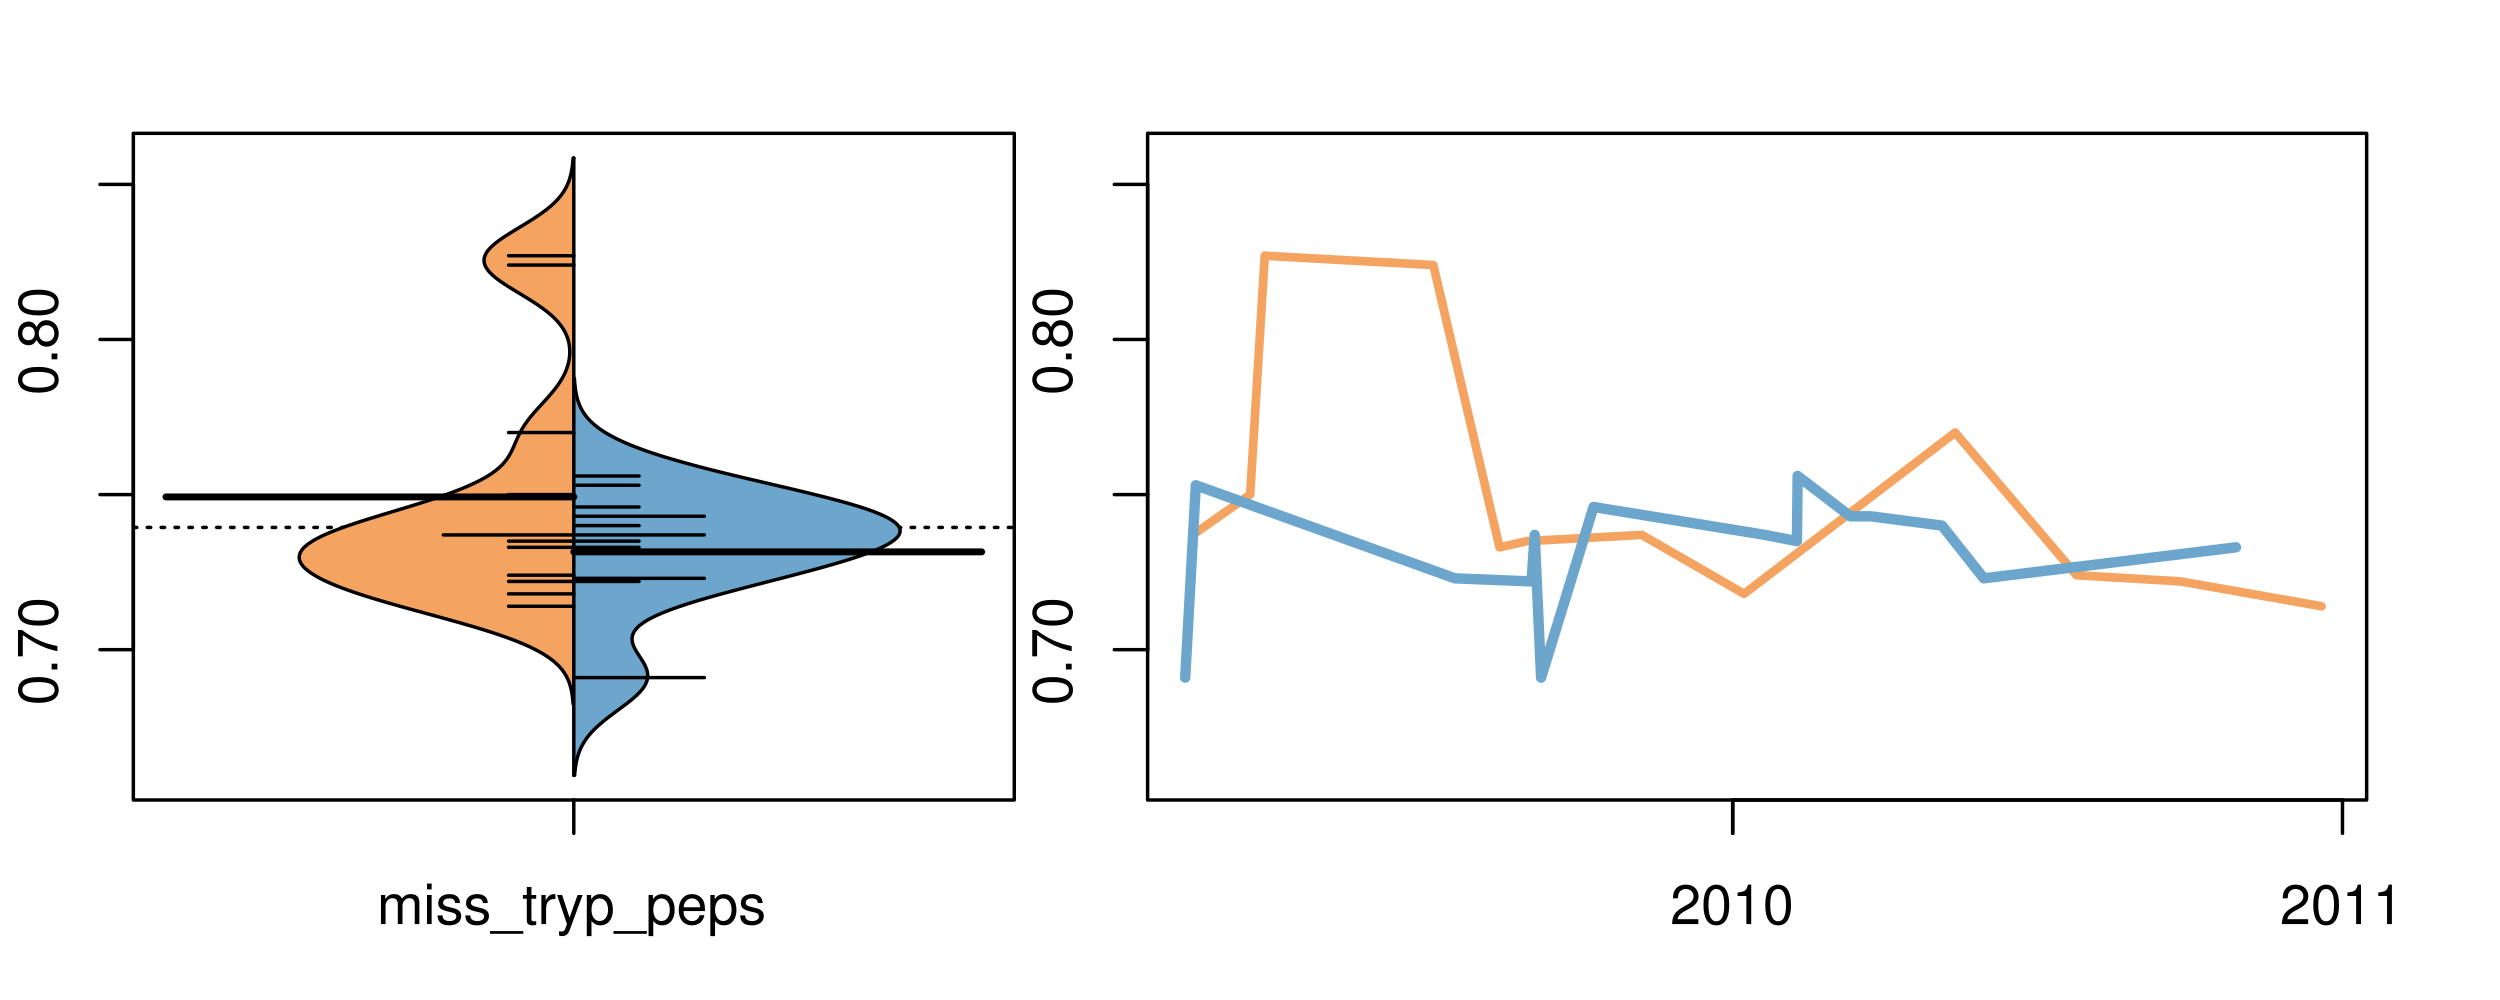 <?xml version="1.0" encoding="UTF-8"?>
<svg xmlns="http://www.w3.org/2000/svg" xmlns:xlink="http://www.w3.org/1999/xlink" width="540pt" height="216pt" viewBox="0 0 540 216" version="1.1">
<defs>
<g>
<symbol overflow="visible" id="glyph0-0">
<path style="stroke:none;" d="M -8.516 -3.297 C -8.516 -2.516 -8.156 -1.781 -7.578 -1.344 C -6.828 -0.797 -5.688 -0.516 -4.109 -0.516 C -1.25 -0.516 0.281 -1.469 0.281 -3.297 C 0.281 -5.094 -1.25 -6.078 -4.047 -6.078 C -5.703 -6.078 -6.797 -5.812 -7.578 -5.25 C -8.172 -4.812 -8.516 -4.109 -8.516 -3.297 Z M -7.578 -3.297 C -7.578 -4.438 -6.422 -5 -4.141 -5 C -1.734 -5 -0.594 -4.453 -0.594 -3.281 C -0.594 -2.156 -1.781 -1.594 -4.109 -1.594 C -6.438 -1.594 -7.578 -2.156 -7.578 -3.297 Z M -7.578 -3.297 "/>
</symbol>
<symbol overflow="visible" id="glyph0-1">
<path style="stroke:none;" d="M -1.25 -2.297 L -1.25 -1.047 L 0 -1.047 L 0 -2.297 Z M -1.25 -2.297 "/>
</symbol>
<symbol overflow="visible" id="glyph0-2">
<path style="stroke:none;" d="M -8.516 -6.234 L -8.516 -0.547 L -7.469 -0.547 L -7.469 -5.141 C -4.578 -3.125 -2.797 -2.297 0 -1.656 L 0 -2.781 C -2.719 -3.25 -5.062 -4.312 -7.625 -6.234 Z M -8.516 -6.234 "/>
</symbol>
<symbol overflow="visible" id="glyph0-3">
<path style="stroke:none;" d="M -4.469 -4.688 C -5 -5.562 -5.438 -5.859 -6.234 -5.859 C -7.578 -5.859 -8.516 -4.812 -8.516 -3.297 C -8.516 -1.797 -7.578 -0.75 -6.234 -0.75 C -5.453 -0.75 -5.016 -1.031 -4.469 -1.891 C -4.016 -0.922 -3.297 -0.438 -2.359 -0.438 C -0.797 -0.438 0.281 -1.625 0.281 -3.297 C 0.281 -4.984 -0.797 -6.156 -2.359 -6.156 C -3.297 -6.156 -4.016 -5.672 -4.469 -4.688 Z M -7.578 -3.297 C -7.578 -4.203 -7.047 -4.781 -6.219 -4.781 C -5.422 -4.781 -4.891 -4.188 -4.891 -3.297 C -4.891 -2.406 -5.422 -1.828 -6.234 -1.828 C -7.047 -1.828 -7.578 -2.406 -7.578 -3.297 Z M -4.016 -3.297 C -4.016 -4.359 -3.344 -5.078 -2.344 -5.078 C -1.328 -5.078 -0.656 -4.359 -0.656 -3.281 C -0.656 -2.25 -1.344 -1.531 -2.344 -1.531 C -3.344 -1.531 -4.016 -2.25 -4.016 -3.297 Z M -4.016 -3.297 "/>
</symbol>
<symbol overflow="visible" id="glyph0-4">
<path style="stroke:none;" d="M -8.75 -5.938 L -8.75 -4.938 L -5.5 -4.938 C -6.125 -4.531 -6.469 -3.859 -6.469 -3.016 C -6.469 -1.375 -5.156 -0.312 -3.156 -0.312 C -1.031 -0.312 0.281 -1.359 0.281 -3.047 C 0.281 -3.906 -0.047 -4.516 -0.828 -5.047 L 0 -5.047 L 0 -5.938 Z M -5.531 -3.188 C -5.531 -4.266 -4.578 -4.938 -3.078 -4.938 C -1.625 -4.938 -0.656 -4.25 -0.656 -3.188 C -0.656 -2.094 -1.625 -1.359 -3.094 -1.359 C -4.562 -1.359 -5.531 -2.094 -5.531 -3.188 Z M -5.531 -3.188 "/>
</symbol>
<symbol overflow="visible" id="glyph0-5">
<path style="stroke:none;" d="M -6.281 -3.094 L -6.281 -2.047 L -7.266 -2.047 C -7.688 -2.047 -7.906 -2.297 -7.906 -2.75 C -7.906 -2.828 -7.906 -2.875 -7.891 -3.094 L -8.719 -3.094 C -8.766 -2.875 -8.781 -2.734 -8.781 -2.531 C -8.781 -1.609 -8.25 -1.062 -7.359 -1.062 L -6.281 -1.062 L -6.281 -0.219 L -5.469 -0.219 L -5.469 -1.062 L 0 -1.062 L 0 -2.047 L -5.469 -2.047 L -5.469 -3.094 Z M -6.281 -3.094 "/>
</symbol>
<symbol overflow="visible" id="glyph0-6">
<path style="stroke:none;" d="M 1.516 -6.938 L 1.516 0.266 L 2.109 0.266 L 2.109 -6.938 Z M 1.516 -6.938 "/>
</symbol>
<symbol overflow="visible" id="glyph0-7">
<path style="stroke:none;" d="M -6.469 -3.266 C -6.469 -1.5 -5.203 -0.438 -3.094 -0.438 C -0.984 -0.438 0.281 -1.484 0.281 -3.281 C 0.281 -5.047 -0.984 -6.125 -3.047 -6.125 C -5.219 -6.125 -6.469 -5.078 -6.469 -3.266 Z M -5.547 -3.281 C -5.547 -4.406 -4.625 -5.078 -3.062 -5.078 C -1.578 -5.078 -0.641 -4.375 -0.641 -3.281 C -0.641 -2.156 -1.578 -1.469 -3.094 -1.469 C -4.609 -1.469 -5.547 -2.156 -5.547 -3.281 Z M -5.547 -3.281 "/>
</symbol>
<symbol overflow="visible" id="glyph0-8">
<path style="stroke:none;" d="M -8.75 -1.828 L -8.75 -0.812 L 0 -0.812 L 0 -1.828 Z M -8.75 -1.828 "/>
</symbol>
<symbol overflow="visible" id="glyph0-9">
<path style="stroke:none;" d="M 0 -3.422 L -6.281 -5.828 L -6.281 -4.703 L -1.188 -2.922 L -6.281 -1.25 L -6.281 -0.125 L 0 -2.328 Z M 0 -3.422 "/>
</symbol>
<symbol overflow="visible" id="glyph0-10">
<path style="stroke:none;" d="M -0.594 -6.422 C -0.562 -6.312 -0.562 -6.266 -0.562 -6.203 C -0.562 -5.859 -0.75 -5.656 -1.062 -5.656 L -4.75 -5.656 C -5.875 -5.656 -6.469 -4.844 -6.469 -3.297 C -6.469 -2.391 -6.203 -1.625 -5.734 -1.219 C -5.406 -0.922 -5.047 -0.797 -4.422 -0.781 L -4.422 -1.781 C -5.203 -1.875 -5.547 -2.328 -5.547 -3.266 C -5.547 -4.156 -5.203 -4.672 -4.609 -4.672 L -4.344 -4.672 C -3.922 -4.672 -3.75 -4.422 -3.641 -3.625 C -3.469 -2.203 -3.422 -1.984 -3.266 -1.609 C -2.969 -0.875 -2.406 -0.5 -1.578 -0.5 C -0.438 -0.5 0.281 -1.297 0.281 -2.562 C 0.281 -3.359 0 -4 -0.641 -4.703 C -0.016 -4.781 0.281 -5.094 0.281 -5.734 C 0.281 -5.938 0.25 -6.094 0.172 -6.422 Z M -1.984 -4.672 C -1.641 -4.672 -1.438 -4.578 -1.156 -4.266 C -0.797 -3.859 -0.594 -3.375 -0.594 -2.781 C -0.594 -2 -0.969 -1.547 -1.609 -1.547 C -2.266 -1.547 -2.609 -1.984 -2.766 -3.062 C -2.906 -4.109 -2.953 -4.328 -3.109 -4.672 Z M -1.984 -4.672 "/>
</symbol>
<symbol overflow="visible" id="glyph0-11">
<path style="stroke:none;" d="M 0 -5.781 L -6.281 -5.781 L -6.281 -4.781 L -2.719 -4.781 C -1.438 -4.781 -0.594 -4.109 -0.594 -3.078 C -0.594 -2.281 -1.078 -1.781 -1.844 -1.781 L -6.281 -1.781 L -6.281 -0.781 L -1.438 -0.781 C -0.391 -0.781 0.281 -1.562 0.281 -2.781 C 0.281 -3.703 -0.047 -4.297 -0.875 -4.891 L 0 -4.891 Z M 0 -5.781 "/>
</symbol>
<symbol overflow="visible" id="glyph0-12">
<path style="stroke:none;" d="M -2.812 -6.156 C -3.766 -6.156 -4.344 -6.078 -4.812 -5.906 C -5.844 -5.5 -6.469 -4.531 -6.469 -3.359 C -6.469 -1.609 -5.125 -0.484 -3.062 -0.484 C -1 -0.484 0.281 -1.578 0.281 -3.344 C 0.281 -4.781 -0.547 -5.766 -1.906 -6.031 L -1.906 -5.016 C -1.078 -4.734 -0.641 -4.172 -0.641 -3.375 C -0.641 -2.734 -0.938 -2.203 -1.469 -1.859 C -1.828 -1.625 -2.188 -1.531 -2.812 -1.531 Z M -3.625 -1.547 C -4.781 -1.625 -5.547 -2.344 -5.547 -3.344 C -5.547 -4.328 -4.734 -5.094 -3.703 -5.094 C -3.672 -5.094 -3.641 -5.094 -3.625 -5.078 Z M -3.625 -1.547 "/>
</symbol>
<symbol overflow="visible" id="glyph1-0">
<path style="stroke:none;" d="M 0.844 -6.281 L 0.844 0 L 1.844 0 L 1.844 -3.953 C 1.844 -4.859 2.516 -5.594 3.328 -5.594 C 4.062 -5.594 4.484 -5.141 4.484 -4.328 L 4.484 0 L 5.5 0 L 5.5 -3.953 C 5.5 -4.859 6.156 -5.594 6.969 -5.594 C 7.703 -5.594 8.141 -5.125 8.141 -4.328 L 8.141 0 L 9.141 0 L 9.141 -4.719 C 9.141 -5.844 8.5 -6.469 7.312 -6.469 C 6.484 -6.469 5.969 -6.219 5.391 -5.516 C 5.016 -6.188 4.516 -6.469 3.703 -6.469 C 2.859 -6.469 2.297 -6.156 1.766 -5.406 L 1.766 -6.281 Z M 0.844 -6.281 "/>
</symbol>
<symbol overflow="visible" id="glyph1-1">
<path style="stroke:none;" d="M 1.797 -6.281 L 0.797 -6.281 L 0.797 0 L 1.797 0 Z M 1.797 -8.75 L 0.797 -8.75 L 0.797 -7.484 L 1.797 -7.484 Z M 1.797 -8.75 "/>
</symbol>
<symbol overflow="visible" id="glyph1-2">
<path style="stroke:none;" d="M 5.25 -4.531 C 5.25 -5.766 4.422 -6.469 2.969 -6.469 C 1.516 -6.469 0.562 -5.719 0.562 -4.547 C 0.562 -3.562 1.062 -3.094 2.562 -2.734 L 3.484 -2.516 C 4.188 -2.344 4.469 -2.094 4.469 -1.625 C 4.469 -1.047 3.875 -0.641 3 -0.641 C 2.453 -0.641 2 -0.797 1.75 -1.062 C 1.594 -1.25 1.531 -1.422 1.469 -1.875 L 0.406 -1.875 C 0.453 -0.422 1.266 0.281 2.922 0.281 C 4.5 0.281 5.516 -0.5 5.516 -1.719 C 5.516 -2.656 4.984 -3.172 3.734 -3.469 L 2.766 -3.703 C 1.953 -3.891 1.609 -4.156 1.609 -4.594 C 1.609 -5.172 2.125 -5.547 2.938 -5.547 C 3.75 -5.547 4.172 -5.203 4.203 -4.531 Z M 5.25 -4.531 "/>
</symbol>
<symbol overflow="visible" id="glyph1-3">
<path style="stroke:none;" d="M 6.938 1.516 L -0.266 1.516 L -0.266 2.109 L 6.938 2.109 Z M 6.938 1.516 "/>
</symbol>
<symbol overflow="visible" id="glyph1-4">
<path style="stroke:none;" d="M 3.047 -6.281 L 2.016 -6.281 L 2.016 -8.016 L 1.016 -8.016 L 1.016 -6.281 L 0.172 -6.281 L 0.172 -5.469 L 1.016 -5.469 L 1.016 -0.719 C 1.016 -0.078 1.453 0.281 2.234 0.281 C 2.469 0.281 2.719 0.25 3.047 0.188 L 3.047 -0.641 C 2.922 -0.609 2.766 -0.594 2.562 -0.594 C 2.141 -0.594 2.016 -0.719 2.016 -1.156 L 2.016 -5.469 L 3.047 -5.469 Z M 3.047 -6.281 "/>
</symbol>
<symbol overflow="visible" id="glyph1-5">
<path style="stroke:none;" d="M 0.828 -6.281 L 0.828 0 L 1.844 0 L 1.844 -3.266 C 1.844 -4.156 2.062 -4.75 2.547 -5.094 C 2.859 -5.328 3.156 -5.406 3.859 -5.406 L 3.859 -6.438 C 3.688 -6.453 3.594 -6.469 3.469 -6.469 C 2.812 -6.469 2.328 -6.078 1.75 -5.141 L 1.75 -6.281 Z M 0.828 -6.281 "/>
</symbol>
<symbol overflow="visible" id="glyph1-6">
<path style="stroke:none;" d="M 4.656 -6.281 L 2.922 -1.391 L 1.312 -6.281 L 0.234 -6.281 L 2.359 0.031 L 1.984 1.016 C 1.828 1.469 1.594 1.625 1.172 1.625 C 1.031 1.625 0.859 1.609 0.641 1.562 L 0.641 2.453 C 0.859 2.562 1.062 2.609 1.312 2.609 C 1.641 2.609 1.984 2.516 2.25 2.312 C 2.562 2.094 2.75 1.828 2.938 1.312 L 5.734 -6.281 Z M 4.656 -6.281 "/>
</symbol>
<symbol overflow="visible" id="glyph1-7">
<path style="stroke:none;" d="M 0.641 2.609 L 1.656 2.609 L 1.656 -0.656 C 2.188 -0.016 2.766 0.281 3.594 0.281 C 5.203 0.281 6.281 -1.031 6.281 -3.031 C 6.281 -5.141 5.25 -6.469 3.578 -6.469 C 2.719 -6.469 2.047 -6.078 1.578 -5.344 L 1.578 -6.281 L 0.641 -6.281 Z M 3.406 -5.531 C 4.516 -5.531 5.234 -4.562 5.234 -3.062 C 5.234 -1.625 4.5 -0.656 3.406 -0.656 C 2.359 -0.656 1.656 -1.625 1.656 -3.094 C 1.656 -4.578 2.359 -5.531 3.406 -5.531 Z M 3.406 -5.531 "/>
</symbol>
<symbol overflow="visible" id="glyph1-8">
<path style="stroke:none;" d="M 6.156 -2.812 C 6.156 -3.766 6.078 -4.344 5.906 -4.812 C 5.5 -5.844 4.531 -6.469 3.359 -6.469 C 1.609 -6.469 0.484 -5.125 0.484 -3.062 C 0.484 -1 1.578 0.281 3.344 0.281 C 4.781 0.281 5.766 -0.547 6.031 -1.906 L 5.016 -1.906 C 4.734 -1.078 4.172 -0.641 3.375 -0.641 C 2.734 -0.641 2.203 -0.938 1.859 -1.469 C 1.625 -1.828 1.531 -2.188 1.531 -2.812 Z M 1.547 -3.625 C 1.625 -4.781 2.344 -5.547 3.344 -5.547 C 4.328 -5.547 5.094 -4.734 5.094 -3.703 C 5.094 -3.672 5.094 -3.641 5.078 -3.625 Z M 1.547 -3.625 "/>
</symbol>
<symbol overflow="visible" id="glyph1-9">
<path style="stroke:none;" d="M 6.078 -1.047 L 1.594 -1.047 C 1.703 -1.734 2.094 -2.188 3.125 -2.797 L 4.328 -3.438 C 5.516 -4.094 6.125 -4.969 6.125 -6.016 C 6.125 -6.719 5.844 -7.375 5.344 -7.844 C 4.844 -8.297 4.219 -8.516 3.406 -8.516 C 2.328 -8.516 1.531 -8.125 1.062 -7.406 C 0.75 -6.953 0.625 -6.422 0.594 -5.562 L 1.656 -5.562 C 1.688 -6.125 1.766 -6.484 1.906 -6.75 C 2.188 -7.266 2.734 -7.578 3.375 -7.578 C 4.328 -7.578 5.047 -6.906 5.047 -5.984 C 5.047 -5.312 4.656 -4.734 3.906 -4.312 L 2.797 -3.688 C 1.016 -2.672 0.5 -1.875 0.406 0 L 6.078 0 Z M 6.078 -1.047 "/>
</symbol>
<symbol overflow="visible" id="glyph1-10">
<path style="stroke:none;" d="M 3.297 -8.516 C 2.516 -8.516 1.781 -8.156 1.344 -7.578 C 0.797 -6.828 0.516 -5.688 0.516 -4.109 C 0.516 -1.25 1.469 0.281 3.297 0.281 C 5.094 0.281 6.078 -1.25 6.078 -4.047 C 6.078 -5.703 5.812 -6.797 5.25 -7.578 C 4.812 -8.172 4.109 -8.516 3.297 -8.516 Z M 3.297 -7.578 C 4.438 -7.578 5 -6.422 5 -4.141 C 5 -1.734 4.453 -0.594 3.281 -0.594 C 2.156 -0.594 1.594 -1.781 1.594 -4.109 C 1.594 -6.438 2.156 -7.578 3.297 -7.578 Z M 3.297 -7.578 "/>
</symbol>
<symbol overflow="visible" id="glyph1-11">
<path style="stroke:none;" d="M 3.109 -6.062 L 3.109 0 L 4.156 0 L 4.156 -8.516 L 3.469 -8.516 C 3.094 -7.203 2.859 -7.016 1.219 -6.812 L 1.219 -6.062 Z M 3.109 -6.062 "/>
</symbol>
</g>
<clipPath id="clip1">
  <path d="M 28.801 28.801 L 220.086 28.801 L 220.086 173.801 L 28.801 173.801 Z M 28.801 28.801 "/>
</clipPath>
<clipPath id="clip2">
  <path d="M 247.887 28.801 L 512.199 28.801 L 512.199 173.801 L 247.887 173.801 Z M 247.887 28.801 "/>
</clipPath>
<clipPath id="clip3">
  <path d="M 233.484 14.398 L 526.598 14.398 L 526.598 188.199 L 233.484 188.199 Z M 233.484 14.398 "/>
</clipPath>
<clipPath id="clip4">
  <path d="M 247.887 28.801 L 512.199 28.801 L 512.199 173.801 L 247.887 173.801 Z M 247.887 28.801 "/>
</clipPath>
</defs>
<g id="surface801">
<path style="fill:none;stroke-width:0.75;stroke-linecap:round;stroke-linejoin:round;stroke:rgb(0%,0%,0%);stroke-opacity:1;stroke-miterlimit:10;" d="M 28.801 172.801 L 219.086 172.801 L 219.086 28.801 L 28.801 28.801 L 28.801 172.801 "/>
<path style="fill:none;stroke-width:0.75;stroke-linecap:round;stroke-linejoin:round;stroke:rgb(0%,0%,0%);stroke-opacity:1;stroke-miterlimit:10;" d="M 28.801 140.328 L 28.801 39.832 "/>
<path style="fill:none;stroke-width:0.75;stroke-linecap:round;stroke-linejoin:round;stroke:rgb(0%,0%,0%);stroke-opacity:1;stroke-miterlimit:10;" d="M 28.801 140.328 L 21.602 140.328 "/>
<path style="fill:none;stroke-width:0.75;stroke-linecap:round;stroke-linejoin:round;stroke:rgb(0%,0%,0%);stroke-opacity:1;stroke-miterlimit:10;" d="M 28.801 106.828 L 21.602 106.828 "/>
<path style="fill:none;stroke-width:0.75;stroke-linecap:round;stroke-linejoin:round;stroke:rgb(0%,0%,0%);stroke-opacity:1;stroke-miterlimit:10;" d="M 28.801 73.328 L 21.602 73.328 "/>
<path style="fill:none;stroke-width:0.75;stroke-linecap:round;stroke-linejoin:round;stroke:rgb(0%,0%,0%);stroke-opacity:1;stroke-miterlimit:10;" d="M 28.801 39.832 L 21.602 39.832 "/>
<g style="fill:rgb(0%,0%,0%);fill-opacity:1;">
  <use xlink:href="#glyph0-0" x="12.396" y="152.328"/>
  <use xlink:href="#glyph0-1" x="12.396" y="145.656"/>
  <use xlink:href="#glyph0-2" x="12.396" y="142.32"/>
  <use xlink:href="#glyph0-0" x="12.396" y="135.648"/>
</g>
<g style="fill:rgb(0%,0%,0%);fill-opacity:1;">
  <use xlink:href="#glyph0-0" x="12.396" y="85.328"/>
  <use xlink:href="#glyph0-1" x="12.396" y="78.656"/>
  <use xlink:href="#glyph0-3" x="12.396" y="75.32"/>
  <use xlink:href="#glyph0-0" x="12.396" y="68.648"/>
</g>
<path style="fill:none;stroke-width:0.75;stroke-linecap:round;stroke-linejoin:round;stroke:rgb(0%,0%,0%);stroke-opacity:1;stroke-miterlimit:10;" d="M 123.941 172.801 L 123.941 172.801 "/>
<path style="fill:none;stroke-width:0.75;stroke-linecap:round;stroke-linejoin:round;stroke:rgb(0%,0%,0%);stroke-opacity:1;stroke-miterlimit:10;" d="M 123.941 172.801 L 123.941 180 "/>
<g style="fill:rgb(0%,0%,0%);fill-opacity:1;">
  <use xlink:href="#glyph1-0" x="81.441" y="199.596"/>
  <use xlink:href="#glyph1-1" x="91.438" y="199.596"/>
  <use xlink:href="#glyph1-2" x="94.102" y="199.596"/>
  <use xlink:href="#glyph1-2" x="100.102" y="199.596"/>
  <use xlink:href="#glyph1-3" x="106.102" y="199.596"/>
  <use xlink:href="#glyph1-4" x="112.773" y="199.596"/>
  <use xlink:href="#glyph1-5" x="116.109" y="199.596"/>
  <use xlink:href="#glyph1-6" x="120.105" y="199.596"/>
  <use xlink:href="#glyph1-7" x="126.105" y="199.596"/>
  <use xlink:href="#glyph1-3" x="132.777" y="199.596"/>
  <use xlink:href="#glyph1-7" x="139.449" y="199.596"/>
  <use xlink:href="#glyph1-8" x="146.121" y="199.596"/>
  <use xlink:href="#glyph1-7" x="152.793" y="199.596"/>
  <use xlink:href="#glyph1-2" x="159.465" y="199.596"/>
</g>
<g clip-path="url(#clip1)" clip-rule="nonzero">
<path style="fill:none;stroke-width:0.75;stroke-linecap:round;stroke-linejoin:round;stroke:rgb(0%,0%,0%);stroke-opacity:1;stroke-dasharray:0.75,2.25;stroke-miterlimit:10;" d="M 28.801 113.926 L 219.086 113.926 "/>
<path style=" stroke:none;fill-rule:nonzero;fill:rgb(95.686%,64.314%,37.647%);fill-opacity:1;" d="M 123.941 34.133 L 123.789 34.133 L 123.77 34.363 L 123.754 34.594 L 123.734 34.824 L 123.711 35.055 L 123.688 35.289 L 123.664 35.52 L 123.637 35.75 L 123.574 36.211 L 123.539 36.441 L 123.461 36.902 L 123.367 37.363 L 123.316 37.594 L 123.262 37.824 L 123.203 38.055 L 123.141 38.289 L 123 38.75 L 122.922 38.98 L 122.75 39.441 L 122.555 39.902 L 122.449 40.133 L 122.336 40.363 L 122.215 40.594 L 122.086 40.824 L 121.953 41.055 L 121.812 41.289 L 121.664 41.52 L 121.508 41.75 L 121.34 41.98 L 121.168 42.211 L 120.988 42.441 L 120.598 42.902 L 120.391 43.133 L 120.172 43.363 L 119.945 43.594 L 119.711 43.824 L 119.465 44.055 L 119.215 44.289 L 118.953 44.52 L 118.68 44.75 L 118.398 44.98 L 118.113 45.211 L 117.812 45.441 L 117.508 45.672 L 117.195 45.902 L 116.871 46.133 L 116.543 46.363 L 116.207 46.594 L 115.863 46.824 L 115.512 47.055 L 115.16 47.289 L 114.797 47.52 L 114.062 47.98 L 113.688 48.211 L 113.309 48.441 L 112.934 48.672 L 112.551 48.902 L 112.172 49.133 L 111.789 49.363 L 110.652 50.055 L 110.281 50.289 L 109.914 50.52 L 109.551 50.75 L 109.191 50.98 L 108.844 51.211 L 108.5 51.441 L 108.164 51.672 L 107.844 51.902 L 107.531 52.133 L 107.227 52.363 L 106.941 52.594 L 106.664 52.824 L 106.398 53.055 L 106.156 53.289 L 105.926 53.52 L 105.707 53.75 L 105.508 53.98 L 105.328 54.211 L 105.164 54.441 L 105.02 54.672 L 104.895 54.902 L 104.785 55.133 L 104.699 55.363 L 104.633 55.594 L 104.586 55.824 L 104.559 56.055 L 104.555 56.289 L 104.566 56.52 L 104.598 56.75 L 104.656 56.98 L 104.73 57.211 L 104.82 57.441 L 104.938 57.672 L 105.07 57.902 L 105.219 58.133 L 105.395 58.363 L 105.578 58.594 L 105.781 58.824 L 106.008 59.055 L 106.246 59.289 L 106.492 59.52 L 106.766 59.75 L 107.043 59.98 L 107.336 60.211 L 107.645 60.441 L 107.961 60.672 L 108.285 60.902 L 108.625 61.133 L 108.969 61.363 L 109.32 61.594 L 109.68 61.824 L 110.047 62.055 L 110.414 62.289 L 110.789 62.52 L 111.926 63.211 L 112.309 63.441 L 112.688 63.672 L 113.07 63.902 L 113.445 64.133 L 113.824 64.363 L 114.195 64.594 L 114.562 64.824 L 114.926 65.055 L 115.285 65.289 L 115.637 65.52 L 115.984 65.75 L 116.328 65.98 L 116.66 66.211 L 116.984 66.441 L 117.305 66.672 L 117.613 66.902 L 117.914 67.133 L 118.211 67.363 L 118.492 67.594 L 118.766 67.824 L 119.035 68.055 L 119.289 68.289 L 119.539 68.52 L 119.777 68.75 L 120.004 68.98 L 120.223 69.211 L 120.438 69.441 L 120.637 69.672 L 120.828 69.902 L 121.012 70.133 L 121.188 70.363 L 121.352 70.594 L 121.508 70.824 L 121.656 71.055 L 121.793 71.289 L 121.926 71.52 L 122.051 71.75 L 122.164 71.98 L 122.27 72.211 L 122.371 72.441 L 122.461 72.672 L 122.547 72.902 L 122.629 73.133 L 122.699 73.363 L 122.762 73.594 L 122.82 73.824 L 122.871 74.055 L 122.918 74.289 L 122.957 74.52 L 122.992 74.75 L 123.02 74.98 L 123.039 75.211 L 123.055 75.441 L 123.066 75.672 L 123.07 75.902 L 123.07 76.133 L 123.055 76.594 L 123.035 76.824 L 123.012 77.055 L 122.988 77.289 L 122.953 77.52 L 122.875 77.98 L 122.824 78.211 L 122.77 78.441 L 122.711 78.672 L 122.648 78.902 L 122.578 79.133 L 122.504 79.363 L 122.422 79.594 L 122.336 79.824 L 122.246 80.055 L 122.152 80.289 L 121.941 80.75 L 121.828 80.98 L 121.711 81.211 L 121.461 81.672 L 121.188 82.133 L 121.043 82.363 L 120.895 82.594 L 120.582 83.055 L 120.414 83.289 L 120.246 83.52 L 120.074 83.75 L 119.898 83.98 L 119.531 84.441 L 119.148 84.902 L 118.953 85.133 L 118.555 85.594 L 118.352 85.824 L 118.145 86.055 L 117.938 86.289 L 117.727 86.52 L 117.52 86.75 L 116.254 88.133 L 115.84 88.594 L 115.434 89.055 L 115.234 89.289 L 115.039 89.52 L 114.656 89.98 L 114.469 90.211 L 114.109 90.672 L 113.938 90.902 L 113.77 91.133 L 113.605 91.363 L 113.445 91.594 L 113.289 91.824 L 113.141 92.055 L 112.992 92.289 L 112.852 92.52 L 112.586 92.98 L 112.457 93.211 L 112.215 93.672 L 111.988 94.133 L 111.879 94.363 L 111.668 94.824 L 111.566 95.055 L 111.465 95.289 L 111.27 95.75 L 111.168 95.98 L 111.07 96.211 L 110.867 96.672 L 110.762 96.902 L 110.543 97.363 L 110.426 97.594 L 110.305 97.824 L 110.18 98.055 L 110.047 98.289 L 109.91 98.52 L 109.762 98.75 L 109.609 98.98 L 109.445 99.211 L 109.273 99.441 L 109.09 99.672 L 108.898 99.902 L 108.695 100.133 L 108.48 100.363 L 108.25 100.594 L 108.012 100.824 L 107.758 101.055 L 107.488 101.289 L 107.207 101.52 L 106.914 101.75 L 106.602 101.98 L 106.277 102.211 L 105.938 102.441 L 105.574 102.672 L 105.203 102.902 L 104.816 103.133 L 104.406 103.363 L 103.984 103.594 L 103.551 103.824 L 103.09 104.055 L 102.617 104.289 L 102.133 104.52 L 101.625 104.75 L 101.102 104.98 L 100.566 105.211 L 100.012 105.441 L 99.441 105.672 L 98.859 105.902 L 98.258 106.133 L 97.641 106.363 L 97.012 106.594 L 96.371 106.824 L 95.711 107.055 L 95.043 107.289 L 94.363 107.52 L 93.672 107.75 L 92.969 107.98 L 92.254 108.211 L 91.531 108.441 L 90.801 108.672 L 90.066 108.902 L 89.32 109.133 L 88.57 109.363 L 87.816 109.594 L 86.293 110.055 L 85.531 110.289 L 84.766 110.52 L 83.242 110.98 L 81.727 111.441 L 80.977 111.672 L 80.23 111.902 L 79.492 112.133 L 78.762 112.363 L 78.043 112.594 L 77.332 112.824 L 76.629 113.055 L 75.945 113.289 L 75.27 113.52 L 74.609 113.75 L 73.965 113.98 L 73.34 114.211 L 72.727 114.441 L 72.133 114.672 L 71.559 114.902 L 71 115.133 L 70.465 115.363 L 69.953 115.594 L 69.457 115.824 L 68.988 116.055 L 68.539 116.289 L 68.113 116.52 L 67.707 116.75 L 67.332 116.98 L 66.977 117.211 L 66.645 117.441 L 66.344 117.672 L 66.062 117.902 L 65.801 118.133 L 65.578 118.363 L 65.371 118.594 L 65.184 118.824 L 65.035 119.055 L 64.906 119.289 L 64.797 119.52 L 64.723 119.75 L 64.668 119.98 L 64.633 120.211 L 64.633 120.441 L 64.652 120.672 L 64.691 120.902 L 64.762 121.133 L 64.855 121.363 L 64.965 121.594 L 65.105 121.824 L 65.27 122.055 L 65.453 122.289 L 65.66 122.52 L 65.895 122.75 L 66.145 122.98 L 66.418 123.211 L 66.719 123.441 L 67.035 123.672 L 67.371 123.902 L 67.738 124.133 L 68.117 124.363 L 68.516 124.594 L 68.941 124.824 L 69.387 125.055 L 69.844 125.289 L 70.332 125.52 L 70.832 125.75 L 71.352 125.98 L 71.895 126.211 L 72.453 126.441 L 73.023 126.672 L 73.621 126.902 L 74.234 127.133 L 74.859 127.363 L 75.504 127.594 L 76.168 127.824 L 76.84 128.055 L 77.535 128.289 L 78.242 128.52 L 78.957 128.75 L 79.691 128.98 L 80.441 129.211 L 81.195 129.441 L 81.965 129.672 L 82.746 129.902 L 83.535 130.133 L 84.336 130.363 L 85.145 130.594 L 85.961 130.824 L 86.781 131.059 L 87.609 131.289 L 89.281 131.75 L 90.121 131.98 L 94.34 133.133 L 95.18 133.363 L 96.852 133.824 L 97.68 134.059 L 98.5 134.289 L 99.316 134.52 L 100.121 134.75 L 100.922 134.98 L 101.711 135.211 L 102.492 135.441 L 103.258 135.672 L 104.02 135.902 L 104.762 136.133 L 105.492 136.363 L 106.215 136.594 L 106.918 136.824 L 107.609 137.059 L 108.285 137.289 L 108.945 137.52 L 109.59 137.75 L 110.219 137.98 L 110.832 138.211 L 111.426 138.441 L 112.008 138.672 L 112.57 138.902 L 113.113 139.133 L 113.645 139.363 L 114.156 139.594 L 114.648 139.824 L 115.125 140.059 L 115.59 140.289 L 116.027 140.52 L 116.457 140.75 L 116.867 140.98 L 117.258 141.211 L 117.637 141.441 L 118 141.672 L 118.344 141.902 L 118.676 142.133 L 118.992 142.363 L 119.293 142.594 L 119.578 142.824 L 119.855 143.059 L 120.109 143.289 L 120.355 143.52 L 120.594 143.75 L 120.812 143.98 L 121.023 144.211 L 121.223 144.441 L 121.406 144.672 L 121.582 144.902 L 121.75 145.133 L 121.906 145.363 L 122.055 145.594 L 122.191 145.824 L 122.32 146.059 L 122.441 146.289 L 122.559 146.52 L 122.664 146.75 L 122.762 146.98 L 122.855 147.211 L 122.941 147.441 L 123.023 147.672 L 123.098 147.902 L 123.168 148.133 L 123.23 148.363 L 123.348 148.824 L 123.398 149.059 L 123.445 149.289 L 123.488 149.52 L 123.566 149.98 L 123.66 150.672 L 123.688 150.902 L 123.711 151.133 L 123.73 151.363 L 123.754 151.594 L 123.77 151.824 L 123.785 152.059 L 123.941 152.059 Z M 123.941 34.133 "/>
<path style="fill:none;stroke-width:0.75;stroke-linecap:round;stroke-linejoin:round;stroke:rgb(0%,0%,0%);stroke-opacity:1;stroke-miterlimit:10;" d="M 123.941 34.133 L 123.789 34.133 L 123.77 34.363 L 123.754 34.594 L 123.734 34.824 L 123.711 35.055 L 123.688 35.289 L 123.664 35.52 L 123.637 35.75 L 123.574 36.211 L 123.539 36.441 L 123.461 36.902 L 123.367 37.363 L 123.316 37.594 L 123.262 37.824 L 123.203 38.055 L 123.141 38.289 L 123 38.75 L 122.922 38.98 L 122.75 39.441 L 122.555 39.902 L 122.449 40.133 L 122.336 40.363 L 122.215 40.594 L 122.086 40.824 L 121.953 41.055 L 121.812 41.289 L 121.664 41.52 L 121.508 41.75 L 121.34 41.98 L 121.168 42.211 L 120.988 42.441 L 120.598 42.902 L 120.391 43.133 L 120.172 43.363 L 119.945 43.594 L 119.711 43.824 L 119.465 44.055 L 119.215 44.289 L 118.953 44.52 L 118.68 44.75 L 118.398 44.98 L 118.113 45.211 L 117.812 45.441 L 117.508 45.672 L 117.195 45.902 L 116.871 46.133 L 116.543 46.363 L 116.207 46.594 L 115.863 46.824 L 115.512 47.055 L 115.16 47.289 L 114.797 47.52 L 114.062 47.98 L 113.688 48.211 L 113.309 48.441 L 112.934 48.672 L 112.551 48.902 L 112.172 49.133 L 111.789 49.363 L 110.652 50.055 L 110.281 50.289 L 109.914 50.52 L 109.551 50.75 L 109.191 50.98 L 108.844 51.211 L 108.5 51.441 L 108.164 51.672 L 107.844 51.902 L 107.531 52.133 L 107.227 52.363 L 106.941 52.594 L 106.664 52.824 L 106.398 53.055 L 106.156 53.289 L 105.926 53.52 L 105.707 53.75 L 105.508 53.98 L 105.328 54.211 L 105.164 54.441 L 105.02 54.672 L 104.895 54.902 L 104.785 55.133 L 104.699 55.363 L 104.633 55.594 L 104.586 55.824 L 104.559 56.055 L 104.555 56.289 L 104.566 56.52 L 104.598 56.75 L 104.656 56.98 L 104.73 57.211 L 104.82 57.441 L 104.938 57.672 L 105.07 57.902 L 105.219 58.133 L 105.395 58.363 L 105.578 58.594 L 105.781 58.824 L 106.008 59.055 L 106.246 59.289 L 106.492 59.52 L 106.766 59.75 L 107.043 59.98 L 107.336 60.211 L 107.645 60.441 L 107.961 60.672 L 108.285 60.902 L 108.625 61.133 L 108.969 61.363 L 109.32 61.594 L 109.68 61.824 L 110.047 62.055 L 110.414 62.289 L 110.789 62.52 L 111.926 63.211 L 112.309 63.441 L 112.688 63.672 L 113.07 63.902 L 113.445 64.133 L 113.824 64.363 L 114.195 64.594 L 114.562 64.824 L 114.926 65.055 L 115.285 65.289 L 115.637 65.52 L 115.984 65.75 L 116.328 65.98 L 116.66 66.211 L 116.984 66.441 L 117.305 66.672 L 117.613 66.902 L 117.914 67.133 L 118.211 67.363 L 118.492 67.594 L 118.766 67.824 L 119.035 68.055 L 119.289 68.289 L 119.539 68.52 L 119.777 68.75 L 120.004 68.98 L 120.223 69.211 L 120.438 69.441 L 120.637 69.672 L 120.828 69.902 L 121.012 70.133 L 121.188 70.363 L 121.352 70.594 L 121.508 70.824 L 121.656 71.055 L 121.793 71.289 L 121.926 71.52 L 122.051 71.75 L 122.164 71.98 L 122.27 72.211 L 122.371 72.441 L 122.461 72.672 L 122.547 72.902 L 122.629 73.133 L 122.699 73.363 L 122.762 73.594 L 122.82 73.824 L 122.871 74.055 L 122.918 74.289 L 122.957 74.52 L 122.992 74.75 L 123.02 74.98 L 123.039 75.211 L 123.055 75.441 L 123.066 75.672 L 123.07 75.902 L 123.07 76.133 L 123.055 76.594 L 123.035 76.824 L 123.012 77.055 L 122.988 77.289 L 122.953 77.52 L 122.875 77.98 L 122.824 78.211 L 122.77 78.441 L 122.711 78.672 L 122.648 78.902 L 122.578 79.133 L 122.504 79.363 L 122.422 79.594 L 122.336 79.824 L 122.246 80.055 L 122.152 80.289 L 121.941 80.75 L 121.828 80.98 L 121.711 81.211 L 121.461 81.672 L 121.188 82.133 L 121.043 82.363 L 120.895 82.594 L 120.582 83.055 L 120.414 83.289 L 120.246 83.52 L 120.074 83.75 L 119.898 83.98 L 119.531 84.441 L 119.148 84.902 L 118.953 85.133 L 118.555 85.594 L 118.352 85.824 L 118.145 86.055 L 117.938 86.289 L 117.727 86.52 L 117.52 86.75 L 116.254 88.133 L 115.84 88.594 L 115.434 89.055 L 115.234 89.289 L 115.039 89.52 L 114.656 89.98 L 114.469 90.211 L 114.109 90.672 L 113.938 90.902 L 113.77 91.133 L 113.605 91.363 L 113.445 91.594 L 113.289 91.824 L 113.141 92.055 L 112.992 92.289 L 112.852 92.52 L 112.586 92.98 L 112.457 93.211 L 112.215 93.672 L 111.988 94.133 L 111.879 94.363 L 111.668 94.824 L 111.566 95.055 L 111.465 95.289 L 111.27 95.75 L 111.168 95.98 L 111.07 96.211 L 110.867 96.672 L 110.762 96.902 L 110.543 97.363 L 110.426 97.594 L 110.305 97.824 L 110.18 98.055 L 110.047 98.289 L 109.91 98.52 L 109.762 98.75 L 109.609 98.98 L 109.445 99.211 L 109.273 99.441 L 109.09 99.672 L 108.898 99.902 L 108.695 100.133 L 108.48 100.363 L 108.25 100.594 L 108.012 100.824 L 107.758 101.055 L 107.488 101.289 L 107.207 101.52 L 106.914 101.75 L 106.602 101.98 L 106.277 102.211 L 105.938 102.441 L 105.574 102.672 L 105.203 102.902 L 104.816 103.133 L 104.406 103.363 L 103.984 103.594 L 103.551 103.824 L 103.09 104.055 L 102.617 104.289 L 102.133 104.52 L 101.625 104.75 L 101.102 104.98 L 100.566 105.211 L 100.012 105.441 L 99.441 105.672 L 98.859 105.902 L 98.258 106.133 L 97.641 106.363 L 97.012 106.594 L 96.371 106.824 L 95.711 107.055 L 95.043 107.289 L 94.363 107.52 L 93.672 107.75 L 92.969 107.98 L 92.254 108.211 L 91.531 108.441 L 90.801 108.672 L 90.066 108.902 L 89.32 109.133 L 88.57 109.363 L 87.816 109.594 L 86.293 110.055 L 85.531 110.289 L 84.766 110.52 L 83.242 110.98 L 81.727 111.441 L 80.977 111.672 L 80.23 111.902 L 79.492 112.133 L 78.762 112.363 L 78.043 112.594 L 77.332 112.824 L 76.629 113.055 L 75.945 113.289 L 75.27 113.52 L 74.609 113.75 L 73.965 113.98 L 73.34 114.211 L 72.727 114.441 L 72.133 114.672 L 71.559 114.902 L 71 115.133 L 70.465 115.363 L 69.953 115.594 L 69.457 115.824 L 68.988 116.055 L 68.539 116.289 L 68.113 116.52 L 67.707 116.75 L 67.332 116.98 L 66.977 117.211 L 66.645 117.441 L 66.344 117.672 L 66.062 117.902 L 65.801 118.133 L 65.578 118.363 L 65.371 118.594 L 65.184 118.824 L 65.035 119.055 L 64.906 119.289 L 64.797 119.52 L 64.723 119.75 L 64.668 119.98 L 64.633 120.211 L 64.633 120.441 L 64.652 120.672 L 64.691 120.902 L 64.762 121.133 L 64.855 121.363 L 64.965 121.594 L 65.105 121.824 L 65.27 122.055 L 65.453 122.289 L 65.66 122.52 L 65.895 122.75 L 66.145 122.98 L 66.418 123.211 L 66.719 123.441 L 67.035 123.672 L 67.371 123.902 L 67.738 124.133 L 68.117 124.363 L 68.516 124.594 L 68.941 124.824 L 69.387 125.055 L 69.844 125.289 L 70.332 125.52 L 70.832 125.75 L 71.352 125.98 L 71.895 126.211 L 72.453 126.441 L 73.023 126.672 L 73.621 126.902 L 74.234 127.133 L 74.859 127.363 L 75.504 127.594 L 76.168 127.824 L 76.84 128.055 L 77.535 128.289 L 78.242 128.52 L 78.957 128.75 L 79.691 128.98 L 80.441 129.211 L 81.195 129.441 L 81.965 129.672 L 82.746 129.902 L 83.535 130.133 L 84.336 130.363 L 85.145 130.594 L 85.961 130.824 L 86.781 131.059 L 87.609 131.289 L 89.281 131.75 L 90.121 131.98 L 94.34 133.133 L 95.18 133.363 L 96.852 133.824 L 97.68 134.059 L 98.5 134.289 L 99.316 134.52 L 100.121 134.75 L 100.922 134.98 L 101.711 135.211 L 102.492 135.441 L 103.258 135.672 L 104.02 135.902 L 104.762 136.133 L 105.492 136.363 L 106.215 136.594 L 106.918 136.824 L 107.609 137.059 L 108.285 137.289 L 108.945 137.52 L 109.59 137.75 L 110.219 137.98 L 110.832 138.211 L 111.426 138.441 L 112.008 138.672 L 112.57 138.902 L 113.113 139.133 L 113.645 139.363 L 114.156 139.594 L 114.648 139.824 L 115.125 140.059 L 115.59 140.289 L 116.027 140.52 L 116.457 140.75 L 116.867 140.98 L 117.258 141.211 L 117.637 141.441 L 118 141.672 L 118.344 141.902 L 118.676 142.133 L 118.992 142.363 L 119.293 142.594 L 119.578 142.824 L 119.855 143.059 L 120.109 143.289 L 120.355 143.52 L 120.594 143.75 L 120.812 143.98 L 121.023 144.211 L 121.223 144.441 L 121.406 144.672 L 121.582 144.902 L 121.75 145.133 L 121.906 145.363 L 122.055 145.594 L 122.191 145.824 L 122.32 146.059 L 122.441 146.289 L 122.559 146.52 L 122.664 146.75 L 122.762 146.98 L 122.855 147.211 L 122.941 147.441 L 123.023 147.672 L 123.098 147.902 L 123.168 148.133 L 123.23 148.363 L 123.348 148.824 L 123.398 149.059 L 123.445 149.289 L 123.488 149.52 L 123.566 149.98 L 123.66 150.672 L 123.688 150.902 L 123.711 151.133 L 123.73 151.363 L 123.754 151.594 L 123.77 151.824 L 123.785 152.059 L 123.941 152.059 "/>
<path style=" stroke:none;fill-rule:nonzero;fill:rgb(42.353%,65.098%,80.392%);fill-opacity:1;" d="M 123.941 167.465 L 124.117 167.465 L 124.133 167.301 L 124.145 167.133 L 124.191 166.629 L 124.27 165.957 L 124.34 165.453 L 124.395 165.117 L 124.488 164.613 L 124.559 164.277 L 124.637 163.941 L 124.68 163.773 L 124.82 163.27 L 124.871 163.102 L 124.926 162.934 L 125.043 162.598 L 125.105 162.43 L 125.168 162.266 L 125.234 162.098 L 125.305 161.93 L 125.379 161.762 L 125.535 161.426 L 125.617 161.258 L 125.703 161.09 L 125.793 160.922 L 125.98 160.586 L 126.082 160.418 L 126.293 160.082 L 126.52 159.746 L 126.637 159.578 L 126.887 159.242 L 127.152 158.906 L 127.289 158.738 L 127.578 158.402 L 127.727 158.234 L 128.039 157.898 L 128.367 157.562 L 128.539 157.398 L 128.711 157.23 L 128.887 157.062 L 129.254 156.727 L 129.441 156.559 L 129.633 156.391 L 129.828 156.223 L 130.227 155.887 L 130.43 155.719 L 130.637 155.551 L 131.059 155.215 L 131.273 155.047 L 131.93 154.543 L 132.375 154.207 L 132.602 154.039 L 132.824 153.871 L 133.277 153.535 L 133.508 153.367 L 134.414 152.695 L 134.637 152.531 L 135.305 152.027 L 135.52 151.859 L 135.738 151.691 L 135.949 151.523 L 136.363 151.188 L 136.566 151.02 L 136.766 150.852 L 136.961 150.684 L 137.152 150.516 L 137.34 150.348 L 137.52 150.18 L 137.695 150.012 L 138.031 149.676 L 138.191 149.508 L 138.488 149.172 L 138.629 149.004 L 138.762 148.836 L 138.891 148.668 L 139.125 148.332 L 139.227 148.164 L 139.324 147.996 L 139.418 147.828 L 139.496 147.664 L 139.574 147.496 L 139.641 147.328 L 139.699 147.16 L 139.754 146.992 L 139.797 146.824 L 139.832 146.656 L 139.859 146.488 L 139.883 146.32 L 139.895 146.152 L 139.898 145.984 L 139.898 145.816 L 139.891 145.648 L 139.852 145.312 L 139.781 144.977 L 139.738 144.809 L 139.688 144.641 L 139.633 144.473 L 139.5 144.137 L 139.426 143.969 L 139.27 143.633 L 139.09 143.297 L 138.996 143.129 L 138.898 142.961 L 138.797 142.797 L 138.48 142.293 L 137.934 141.453 L 137.828 141.285 L 137.719 141.117 L 137.613 140.949 L 137.41 140.613 L 137.316 140.445 L 137.219 140.277 L 137.047 139.941 L 136.965 139.773 L 136.891 139.605 L 136.82 139.438 L 136.758 139.27 L 136.703 139.102 L 136.652 138.934 L 136.609 138.766 L 136.574 138.598 L 136.551 138.43 L 136.531 138.262 L 136.523 138.094 L 136.523 137.93 L 136.531 137.762 L 136.555 137.594 L 136.582 137.426 L 136.621 137.258 L 136.676 137.09 L 136.734 136.922 L 136.812 136.754 L 136.895 136.586 L 136.988 136.418 L 137.102 136.25 L 137.219 136.082 L 137.352 135.914 L 137.5 135.746 L 137.652 135.578 L 137.828 135.41 L 138.008 135.242 L 138.203 135.074 L 138.414 134.906 L 138.633 134.738 L 138.871 134.57 L 139.117 134.402 L 139.375 134.234 L 139.652 134.066 L 139.934 133.898 L 140.234 133.73 L 140.547 133.562 L 140.871 133.395 L 141.207 133.227 L 141.555 133.062 L 141.918 132.895 L 142.293 132.727 L 142.676 132.559 L 143.078 132.391 L 143.484 132.223 L 143.906 132.055 L 144.34 131.887 L 144.781 131.719 L 145.238 131.551 L 145.699 131.383 L 146.176 131.215 L 146.66 131.047 L 147.156 130.879 L 147.66 130.711 L 148.172 130.543 L 148.699 130.375 L 149.23 130.207 L 149.77 130.039 L 150.871 129.703 L 151.438 129.535 L 152.008 129.367 L 152.586 129.199 L 153.172 129.031 L 153.762 128.863 L 154.359 128.695 L 154.961 128.527 L 155.57 128.359 L 156.184 128.195 L 156.801 128.027 L 157.422 127.859 L 158.047 127.691 L 159.312 127.355 L 160.586 127.02 L 162.52 126.516 L 163.816 126.18 L 164.469 126.012 L 165.117 125.844 L 166.422 125.508 L 167.07 125.34 L 167.723 125.172 L 170.316 124.5 L 170.961 124.332 L 172.242 123.996 L 172.879 123.828 L 173.512 123.66 L 174.141 123.492 L 174.77 123.328 L 176.012 122.992 L 176.625 122.824 L 177.234 122.656 L 177.84 122.488 L 179.027 122.152 L 179.617 121.984 L 180.195 121.816 L 180.77 121.648 L 181.336 121.48 L 181.895 121.312 L 182.445 121.145 L 182.988 120.977 L 183.527 120.809 L 184.051 120.641 L 184.57 120.473 L 185.078 120.305 L 185.574 120.137 L 186.066 119.969 L 186.543 119.801 L 187.008 119.633 L 187.469 119.465 L 187.91 119.297 L 188.344 119.129 L 188.766 118.961 L 189.172 118.793 L 189.57 118.625 L 189.949 118.461 L 190.32 118.293 L 190.676 118.125 L 191.016 117.957 L 191.344 117.789 L 191.652 117.621 L 191.949 117.453 L 192.23 117.285 L 192.496 117.117 L 192.75 116.949 L 192.977 116.781 L 193.195 116.613 L 193.395 116.445 L 193.574 116.277 L 193.746 116.109 L 193.891 115.941 L 194.02 115.773 L 194.133 115.605 L 194.227 115.438 L 194.305 115.27 L 194.359 115.102 L 194.398 114.934 L 194.418 114.766 L 194.418 114.598 L 194.406 114.43 L 194.363 114.262 L 194.309 114.094 L 194.238 113.926 L 194.141 113.758 L 194.031 113.594 L 193.898 113.426 L 193.746 113.258 L 193.582 113.09 L 193.391 112.922 L 193.188 112.754 L 192.957 112.586 L 192.715 112.418 L 192.457 112.25 L 192.172 112.082 L 191.879 111.914 L 191.562 111.746 L 191.227 111.578 L 190.883 111.41 L 190.512 111.242 L 190.133 111.074 L 189.73 110.906 L 189.312 110.738 L 188.887 110.57 L 188.434 110.402 L 187.977 110.234 L 187.496 110.066 L 187.008 109.898 L 186.504 109.73 L 185.984 109.562 L 185.457 109.395 L 184.91 109.227 L 184.355 109.059 L 183.789 108.891 L 183.207 108.723 L 182.621 108.559 L 182.02 108.391 L 181.406 108.223 L 180.789 108.055 L 180.156 107.887 L 179.52 107.719 L 178.875 107.551 L 178.219 107.383 L 177.559 107.215 L 176.891 107.047 L 176.215 106.879 L 175.535 106.711 L 174.16 106.375 L 172.762 106.039 L 172.059 105.871 L 170.645 105.535 L 168.5 105.031 L 167.781 104.863 L 167.066 104.695 L 164.191 104.023 L 163.477 103.855 L 162.762 103.691 L 162.051 103.523 L 161.336 103.355 L 159.922 103.02 L 158.523 102.684 L 157.828 102.516 L 157.137 102.348 L 156.449 102.18 L 155.766 102.012 L 154.414 101.676 L 153.746 101.508 L 153.086 101.34 L 152.43 101.172 L 151.133 100.836 L 149.867 100.5 L 149.242 100.332 L 148.625 100.164 L 148.016 99.996 L 147.414 99.828 L 146.816 99.66 L 146.23 99.492 L 145.652 99.324 L 145.078 99.156 L 144.516 98.988 L 143.961 98.824 L 143.41 98.656 L 142.34 98.32 L 141.82 98.152 L 141.305 97.984 L 140.801 97.816 L 139.816 97.48 L 139.34 97.312 L 138.871 97.145 L 138.41 96.977 L 137.961 96.809 L 137.516 96.641 L 137.082 96.473 L 136.656 96.305 L 136.242 96.137 L 135.836 95.969 L 135.434 95.801 L 135.047 95.633 L 134.668 95.465 L 134.297 95.297 L 133.934 95.129 L 133.578 94.961 L 132.898 94.625 L 132.57 94.457 L 132.254 94.289 L 131.941 94.121 L 131.641 93.957 L 131.348 93.789 L 131.059 93.621 L 130.512 93.285 L 130.25 93.117 L 129.996 92.949 L 129.75 92.781 L 129.512 92.613 L 129.281 92.445 L 129.059 92.277 L 128.84 92.109 L 128.629 91.941 L 128.23 91.605 L 128.043 91.438 L 127.859 91.27 L 127.684 91.102 L 127.516 90.934 L 127.352 90.766 L 127.191 90.598 L 126.895 90.262 L 126.754 90.094 L 126.617 89.926 L 126.488 89.758 L 126.363 89.59 L 126.242 89.422 L 126.129 89.254 L 126.02 89.09 L 125.914 88.922 L 125.812 88.754 L 125.715 88.586 L 125.535 88.25 L 125.449 88.082 L 125.293 87.746 L 125.219 87.578 L 125.148 87.41 L 125.082 87.242 L 124.957 86.906 L 124.898 86.738 L 124.844 86.57 L 124.742 86.234 L 124.695 86.066 L 124.566 85.562 L 124.461 85.059 L 124.398 84.723 L 124.371 84.555 L 124.34 84.387 L 124.316 84.223 L 124.27 83.887 L 124.25 83.719 L 124.227 83.551 L 124.207 83.383 L 124.129 82.543 L 124.082 81.871 L 124.074 81.703 L 123.941 81.703 Z M 123.941 167.465 "/>
<path style="fill:none;stroke-width:0.75;stroke-linecap:round;stroke-linejoin:round;stroke:rgb(0%,0%,0%);stroke-opacity:1;stroke-miterlimit:10;" d="M 123.941 167.465 L 124.117 167.465 L 124.133 167.301 L 124.145 167.133 L 124.191 166.629 L 124.27 165.957 L 124.34 165.453 L 124.395 165.117 L 124.488 164.613 L 124.559 164.277 L 124.637 163.941 L 124.68 163.773 L 124.82 163.27 L 124.871 163.102 L 124.926 162.934 L 125.043 162.598 L 125.105 162.43 L 125.168 162.266 L 125.234 162.098 L 125.305 161.93 L 125.379 161.762 L 125.535 161.426 L 125.617 161.258 L 125.703 161.09 L 125.793 160.922 L 125.98 160.586 L 126.082 160.418 L 126.293 160.082 L 126.52 159.746 L 126.637 159.578 L 126.887 159.242 L 127.152 158.906 L 127.289 158.738 L 127.578 158.402 L 127.727 158.234 L 128.039 157.898 L 128.367 157.562 L 128.539 157.398 L 128.711 157.23 L 128.887 157.062 L 129.254 156.727 L 129.441 156.559 L 129.633 156.391 L 129.828 156.223 L 130.227 155.887 L 130.43 155.719 L 130.637 155.551 L 131.059 155.215 L 131.273 155.047 L 131.93 154.543 L 132.375 154.207 L 132.602 154.039 L 132.824 153.871 L 133.277 153.535 L 133.508 153.367 L 134.414 152.695 L 134.637 152.531 L 135.305 152.027 L 135.52 151.859 L 135.738 151.691 L 135.949 151.523 L 136.363 151.188 L 136.566 151.02 L 136.766 150.852 L 136.961 150.684 L 137.152 150.516 L 137.34 150.348 L 137.52 150.18 L 137.695 150.012 L 138.031 149.676 L 138.191 149.508 L 138.488 149.172 L 138.629 149.004 L 138.762 148.836 L 138.891 148.668 L 139.125 148.332 L 139.227 148.164 L 139.324 147.996 L 139.418 147.828 L 139.496 147.664 L 139.574 147.496 L 139.641 147.328 L 139.699 147.16 L 139.754 146.992 L 139.797 146.824 L 139.832 146.656 L 139.859 146.488 L 139.883 146.32 L 139.895 146.152 L 139.898 145.984 L 139.898 145.816 L 139.891 145.648 L 139.852 145.312 L 139.781 144.977 L 139.738 144.809 L 139.688 144.641 L 139.633 144.473 L 139.5 144.137 L 139.426 143.969 L 139.27 143.633 L 139.09 143.297 L 138.996 143.129 L 138.898 142.961 L 138.797 142.797 L 138.48 142.293 L 137.934 141.453 L 137.828 141.285 L 137.719 141.117 L 137.613 140.949 L 137.41 140.613 L 137.316 140.445 L 137.219 140.277 L 137.047 139.941 L 136.965 139.773 L 136.891 139.605 L 136.82 139.438 L 136.758 139.27 L 136.703 139.102 L 136.652 138.934 L 136.609 138.766 L 136.574 138.598 L 136.551 138.43 L 136.531 138.262 L 136.523 138.094 L 136.523 137.93 L 136.531 137.762 L 136.555 137.594 L 136.582 137.426 L 136.621 137.258 L 136.676 137.09 L 136.734 136.922 L 136.812 136.754 L 136.895 136.586 L 136.988 136.418 L 137.102 136.25 L 137.219 136.082 L 137.352 135.914 L 137.5 135.746 L 137.652 135.578 L 137.828 135.41 L 138.008 135.242 L 138.203 135.074 L 138.414 134.906 L 138.633 134.738 L 138.871 134.57 L 139.117 134.402 L 139.375 134.234 L 139.652 134.066 L 139.934 133.898 L 140.234 133.73 L 140.547 133.562 L 140.871 133.395 L 141.207 133.227 L 141.555 133.062 L 141.918 132.895 L 142.293 132.727 L 142.676 132.559 L 143.078 132.391 L 143.484 132.223 L 143.906 132.055 L 144.34 131.887 L 144.781 131.719 L 145.238 131.551 L 145.699 131.383 L 146.176 131.215 L 146.66 131.047 L 147.156 130.879 L 147.66 130.711 L 148.172 130.543 L 148.699 130.375 L 149.23 130.207 L 149.77 130.039 L 150.871 129.703 L 151.438 129.535 L 152.008 129.367 L 152.586 129.199 L 153.172 129.031 L 153.762 128.863 L 154.359 128.695 L 154.961 128.527 L 155.57 128.359 L 156.184 128.195 L 156.801 128.027 L 157.422 127.859 L 158.047 127.691 L 159.312 127.355 L 160.586 127.02 L 162.52 126.516 L 163.816 126.18 L 164.469 126.012 L 165.117 125.844 L 166.422 125.508 L 167.07 125.34 L 167.723 125.172 L 170.316 124.5 L 170.961 124.332 L 172.242 123.996 L 172.879 123.828 L 173.512 123.66 L 174.141 123.492 L 174.77 123.328 L 176.012 122.992 L 176.625 122.824 L 177.234 122.656 L 177.84 122.488 L 179.027 122.152 L 179.617 121.984 L 180.195 121.816 L 180.77 121.648 L 181.336 121.48 L 181.895 121.312 L 182.445 121.145 L 182.988 120.977 L 183.527 120.809 L 184.051 120.641 L 184.57 120.473 L 185.078 120.305 L 185.574 120.137 L 186.066 119.969 L 186.543 119.801 L 187.008 119.633 L 187.469 119.465 L 187.91 119.297 L 188.344 119.129 L 188.766 118.961 L 189.172 118.793 L 189.57 118.625 L 189.949 118.461 L 190.32 118.293 L 190.676 118.125 L 191.016 117.957 L 191.344 117.789 L 191.652 117.621 L 191.949 117.453 L 192.23 117.285 L 192.496 117.117 L 192.75 116.949 L 192.977 116.781 L 193.195 116.613 L 193.395 116.445 L 193.574 116.277 L 193.746 116.109 L 193.891 115.941 L 194.02 115.773 L 194.133 115.605 L 194.227 115.438 L 194.305 115.27 L 194.359 115.102 L 194.398 114.934 L 194.418 114.766 L 194.418 114.598 L 194.406 114.43 L 194.363 114.262 L 194.309 114.094 L 194.238 113.926 L 194.141 113.758 L 194.031 113.594 L 193.898 113.426 L 193.746 113.258 L 193.582 113.09 L 193.391 112.922 L 193.188 112.754 L 192.957 112.586 L 192.715 112.418 L 192.457 112.25 L 192.172 112.082 L 191.879 111.914 L 191.562 111.746 L 191.227 111.578 L 190.883 111.41 L 190.512 111.242 L 190.133 111.074 L 189.73 110.906 L 189.312 110.738 L 188.887 110.57 L 188.434 110.402 L 187.977 110.234 L 187.496 110.066 L 187.008 109.898 L 186.504 109.73 L 185.984 109.562 L 185.457 109.395 L 184.91 109.227 L 184.355 109.059 L 183.789 108.891 L 183.207 108.723 L 182.621 108.559 L 182.02 108.391 L 181.406 108.223 L 180.789 108.055 L 180.156 107.887 L 179.52 107.719 L 178.875 107.551 L 178.219 107.383 L 177.559 107.215 L 176.891 107.047 L 176.215 106.879 L 175.535 106.711 L 174.16 106.375 L 172.762 106.039 L 172.059 105.871 L 170.645 105.535 L 168.5 105.031 L 167.781 104.863 L 167.066 104.695 L 164.191 104.023 L 163.477 103.855 L 162.762 103.691 L 162.051 103.523 L 161.336 103.355 L 159.922 103.02 L 158.523 102.684 L 157.828 102.516 L 157.137 102.348 L 156.449 102.18 L 155.766 102.012 L 154.414 101.676 L 153.746 101.508 L 153.086 101.34 L 152.43 101.172 L 151.133 100.836 L 149.867 100.5 L 149.242 100.332 L 148.625 100.164 L 148.016 99.996 L 147.414 99.828 L 146.816 99.66 L 146.23 99.492 L 145.652 99.324 L 145.078 99.156 L 144.516 98.988 L 143.961 98.824 L 143.41 98.656 L 142.34 98.32 L 141.82 98.152 L 141.305 97.984 L 140.801 97.816 L 139.816 97.48 L 139.34 97.312 L 138.871 97.145 L 138.41 96.977 L 137.961 96.809 L 137.516 96.641 L 137.082 96.473 L 136.656 96.305 L 136.242 96.137 L 135.836 95.969 L 135.434 95.801 L 135.047 95.633 L 134.668 95.465 L 134.297 95.297 L 133.934 95.129 L 133.578 94.961 L 132.898 94.625 L 132.57 94.457 L 132.254 94.289 L 131.941 94.121 L 131.641 93.957 L 131.348 93.789 L 131.059 93.621 L 130.512 93.285 L 130.25 93.117 L 129.996 92.949 L 129.75 92.781 L 129.512 92.613 L 129.281 92.445 L 129.059 92.277 L 128.84 92.109 L 128.629 91.941 L 128.23 91.605 L 128.043 91.438 L 127.859 91.27 L 127.684 91.102 L 127.516 90.934 L 127.352 90.766 L 127.191 90.598 L 126.895 90.262 L 126.754 90.094 L 126.617 89.926 L 126.488 89.758 L 126.363 89.59 L 126.242 89.422 L 126.129 89.254 L 126.02 89.09 L 125.914 88.922 L 125.812 88.754 L 125.715 88.586 L 125.535 88.25 L 125.449 88.082 L 125.293 87.746 L 125.219 87.578 L 125.148 87.41 L 125.082 87.242 L 124.957 86.906 L 124.898 86.738 L 124.844 86.57 L 124.742 86.234 L 124.695 86.066 L 124.566 85.562 L 124.461 85.059 L 124.398 84.723 L 124.371 84.555 L 124.34 84.387 L 124.316 84.223 L 124.27 83.887 L 124.25 83.719 L 124.227 83.551 L 124.207 83.383 L 124.129 82.543 L 124.082 81.871 L 124.074 81.703 L 123.941 81.703 "/>
<path style="fill:none;stroke-width:1.5;stroke-linecap:round;stroke-linejoin:round;stroke:rgb(0%,0%,0%);stroke-opacity:1;stroke-miterlimit:10;" d="M 35.848 107.332 L 123.941 107.332 "/>
<path style="fill:none;stroke-width:1.5;stroke-linecap:round;stroke-linejoin:round;stroke:rgb(0%,0%,0%);stroke-opacity:1;stroke-miterlimit:10;" d="M 123.941 119.203 L 212.039 119.203 "/>
<path style="fill:none;stroke-width:0.75;stroke-linecap:round;stroke-linejoin:round;stroke:rgb(0%,0%,0%);stroke-opacity:1;stroke-miterlimit:10;" d="M 109.848 130.949 L 123.941 130.949 "/>
<path style="fill:none;stroke-width:0.75;stroke-linecap:round;stroke-linejoin:round;stroke:rgb(0%,0%,0%);stroke-opacity:1;stroke-miterlimit:10;" d="M 109.848 128.27 L 123.941 128.27 "/>
<path style="fill:none;stroke-width:0.75;stroke-linecap:round;stroke-linejoin:round;stroke:rgb(0%,0%,0%);stroke-opacity:1;stroke-miterlimit:10;" d="M 109.848 125.59 L 123.941 125.59 "/>
<path style="fill:none;stroke-width:0.75;stroke-linecap:round;stroke-linejoin:round;stroke:rgb(0%,0%,0%);stroke-opacity:1;stroke-miterlimit:10;" d="M 109.848 124.25 L 123.941 124.25 "/>
<path style="fill:none;stroke-width:0.75;stroke-linecap:round;stroke-linejoin:round;stroke:rgb(0%,0%,0%);stroke-opacity:1;stroke-miterlimit:10;" d="M 109.848 118.219 L 123.941 118.219 "/>
<path style="fill:none;stroke-width:0.75;stroke-linecap:round;stroke-linejoin:round;stroke:rgb(0%,0%,0%);stroke-opacity:1;stroke-miterlimit:10;" d="M 109.848 116.879 L 123.941 116.879 "/>
<path style="fill:none;stroke-width:0.75;stroke-linecap:round;stroke-linejoin:round;stroke:rgb(0%,0%,0%);stroke-opacity:1;stroke-miterlimit:10;" d="M 95.754 115.539 L 123.941 115.539 "/>
<path style="fill:none;stroke-width:0.75;stroke-linecap:round;stroke-linejoin:round;stroke:rgb(0%,0%,0%);stroke-opacity:1;stroke-miterlimit:10;" d="M 109.848 106.828 L 123.941 106.828 "/>
<path style="fill:none;stroke-width:0.75;stroke-linecap:round;stroke-linejoin:round;stroke:rgb(0%,0%,0%);stroke-opacity:1;stroke-miterlimit:10;" d="M 109.848 93.43 L 123.941 93.43 "/>
<path style="fill:none;stroke-width:0.75;stroke-linecap:round;stroke-linejoin:round;stroke:rgb(0%,0%,0%);stroke-opacity:1;stroke-miterlimit:10;" d="M 109.848 57.25 L 123.941 57.25 "/>
<path style="fill:none;stroke-width:0.75;stroke-linecap:round;stroke-linejoin:round;stroke:rgb(0%,0%,0%);stroke-opacity:1;stroke-miterlimit:10;" d="M 109.848 55.238 L 123.941 55.238 "/>
<path style="fill:none;stroke-width:0.75;stroke-linecap:round;stroke-linejoin:round;stroke:rgb(0%,0%,0%);stroke-opacity:1;stroke-miterlimit:10;" d="M 123.941 146.359 L 152.133 146.359 "/>
<path style="fill:none;stroke-width:0.75;stroke-linecap:round;stroke-linejoin:round;stroke:rgb(0%,0%,0%);stroke-opacity:1;stroke-miterlimit:10;" d="M 123.941 125.59 L 138.039 125.59 "/>
<path style="fill:none;stroke-width:0.75;stroke-linecap:round;stroke-linejoin:round;stroke:rgb(0%,0%,0%);stroke-opacity:1;stroke-miterlimit:10;" d="M 123.941 124.922 L 152.133 124.922 "/>
<path style="fill:none;stroke-width:0.75;stroke-linecap:round;stroke-linejoin:round;stroke:rgb(0%,0%,0%);stroke-opacity:1;stroke-miterlimit:10;" d="M 123.941 118.219 L 138.039 118.219 "/>
<path style="fill:none;stroke-width:0.75;stroke-linecap:round;stroke-linejoin:round;stroke:rgb(0%,0%,0%);stroke-opacity:1;stroke-miterlimit:10;" d="M 123.941 116.879 L 138.039 116.879 "/>
<path style="fill:none;stroke-width:0.75;stroke-linecap:round;stroke-linejoin:round;stroke:rgb(0%,0%,0%);stroke-opacity:1;stroke-miterlimit:10;" d="M 123.941 115.539 L 152.133 115.539 "/>
<path style="fill:none;stroke-width:0.75;stroke-linecap:round;stroke-linejoin:round;stroke:rgb(0%,0%,0%);stroke-opacity:1;stroke-miterlimit:10;" d="M 123.941 113.531 L 138.039 113.531 "/>
<path style="fill:none;stroke-width:0.75;stroke-linecap:round;stroke-linejoin:round;stroke:rgb(0%,0%,0%);stroke-opacity:1;stroke-miterlimit:10;" d="M 123.941 111.52 L 152.133 111.52 "/>
<path style="fill:none;stroke-width:0.75;stroke-linecap:round;stroke-linejoin:round;stroke:rgb(0%,0%,0%);stroke-opacity:1;stroke-miterlimit:10;" d="M 123.941 109.512 L 138.039 109.512 "/>
<path style="fill:none;stroke-width:0.75;stroke-linecap:round;stroke-linejoin:round;stroke:rgb(0%,0%,0%);stroke-opacity:1;stroke-miterlimit:10;" d="M 123.941 104.82 L 138.039 104.82 "/>
<path style="fill:none;stroke-width:0.75;stroke-linecap:round;stroke-linejoin:round;stroke:rgb(0%,0%,0%);stroke-opacity:1;stroke-miterlimit:10;" d="M 123.941 102.809 L 138.039 102.809 "/>
<path style="fill:none;stroke-width:0.75;stroke-linecap:round;stroke-linejoin:round;stroke:rgb(0%,0%,0%);stroke-opacity:1;stroke-miterlimit:10;" d="M 123.941 167.465 L 123.941 34.133 "/>
</g>
<g clip-path="url(#clip2)" clip-rule="nonzero">
<path style="fill:none;stroke-width:1.875;stroke-linecap:round;stroke-linejoin:round;stroke:rgb(95.686%,64.314%,37.647%);stroke-opacity:1;stroke-miterlimit:10;" d="M 257.637 115.539 L 270.035 106.828 L 273.188 55.238 L 309.594 57.25 L 323.895 118.219 L 329.84 116.879 L 354.625 115.539 L 376.723 128.27 L 422.312 93.43 L 448.543 124.25 L 471.012 125.59 L 501.449 130.949 "/>
</g>
<path style="fill:none;stroke-width:0.75;stroke-linecap:round;stroke-linejoin:round;stroke:rgb(0%,0%,0%);stroke-opacity:1;stroke-miterlimit:10;" d="M 374.262 172.801 L 505.977 172.801 "/>
<path style="fill:none;stroke-width:0.75;stroke-linecap:round;stroke-linejoin:round;stroke:rgb(0%,0%,0%);stroke-opacity:1;stroke-miterlimit:10;" d="M 374.262 172.801 L 374.262 180 "/>
<path style="fill:none;stroke-width:0.75;stroke-linecap:round;stroke-linejoin:round;stroke:rgb(0%,0%,0%);stroke-opacity:1;stroke-miterlimit:10;" d="M 374.262 172.801 L 374.262 180 "/>
<path style="fill:none;stroke-width:0.75;stroke-linecap:round;stroke-linejoin:round;stroke:rgb(0%,0%,0%);stroke-opacity:1;stroke-miterlimit:10;" d="M 505.977 172.801 L 505.977 180 "/>
<g style="fill:rgb(0%,0%,0%);fill-opacity:1;">
  <use xlink:href="#glyph1-9" x="360.762" y="199.596"/>
  <use xlink:href="#glyph1-10" x="367.434" y="199.596"/>
  <use xlink:href="#glyph1-11" x="374.105" y="199.596"/>
  <use xlink:href="#glyph1-10" x="380.777" y="199.596"/>
</g>
<g style="fill:rgb(0%,0%,0%);fill-opacity:1;">
  <use xlink:href="#glyph1-9" x="492.477" y="199.596"/>
  <use xlink:href="#glyph1-10" x="499.148" y="199.596"/>
  <use xlink:href="#glyph1-11" x="505.82" y="199.596"/>
  <use xlink:href="#glyph1-11" x="512.492" y="199.596"/>
</g>
<path style="fill:none;stroke-width:0.75;stroke-linecap:round;stroke-linejoin:round;stroke:rgb(0%,0%,0%);stroke-opacity:1;stroke-miterlimit:10;" d="M 247.887 140.328 L 247.887 39.832 "/>
<path style="fill:none;stroke-width:0.75;stroke-linecap:round;stroke-linejoin:round;stroke:rgb(0%,0%,0%);stroke-opacity:1;stroke-miterlimit:10;" d="M 247.887 140.328 L 240.688 140.328 "/>
<path style="fill:none;stroke-width:0.75;stroke-linecap:round;stroke-linejoin:round;stroke:rgb(0%,0%,0%);stroke-opacity:1;stroke-miterlimit:10;" d="M 247.887 106.828 L 240.688 106.828 "/>
<path style="fill:none;stroke-width:0.75;stroke-linecap:round;stroke-linejoin:round;stroke:rgb(0%,0%,0%);stroke-opacity:1;stroke-miterlimit:10;" d="M 247.887 73.328 L 240.688 73.328 "/>
<path style="fill:none;stroke-width:0.75;stroke-linecap:round;stroke-linejoin:round;stroke:rgb(0%,0%,0%);stroke-opacity:1;stroke-miterlimit:10;" d="M 247.887 39.832 L 240.688 39.832 "/>
<g style="fill:rgb(0%,0%,0%);fill-opacity:1;">
  <use xlink:href="#glyph0-0" x="231.482" y="152.328"/>
  <use xlink:href="#glyph0-1" x="231.482" y="145.656"/>
  <use xlink:href="#glyph0-2" x="231.482" y="142.32"/>
  <use xlink:href="#glyph0-0" x="231.482" y="135.648"/>
</g>
<g style="fill:rgb(0%,0%,0%);fill-opacity:1;">
  <use xlink:href="#glyph0-0" x="231.482" y="85.328"/>
  <use xlink:href="#glyph0-1" x="231.482" y="78.656"/>
  <use xlink:href="#glyph0-3" x="231.482" y="75.32"/>
  <use xlink:href="#glyph0-0" x="231.482" y="68.648"/>
</g>
<path style="fill:none;stroke-width:0.75;stroke-linecap:round;stroke-linejoin:round;stroke:rgb(0%,0%,0%);stroke-opacity:1;stroke-miterlimit:10;" d="M 247.887 172.801 L 511.199 172.801 L 511.199 28.801 L 247.887 28.801 L 247.887 172.801 "/>
<g clip-path="url(#clip3)" clip-rule="nonzero">
<g style="fill:rgb(0%,0%,0%);fill-opacity:1;">
  <use xlink:href="#glyph0-4" x="202.682" y="138.301"/>
  <use xlink:href="#glyph0-5" x="202.682" y="131.629"/>
  <use xlink:href="#glyph0-6" x="202.682" y="128.293"/>
  <use xlink:href="#glyph0-7" x="202.682" y="121.621"/>
  <use xlink:href="#glyph0-8" x="202.682" y="114.949"/>
  <use xlink:href="#glyph0-4" x="202.682" y="112.285"/>
  <use xlink:href="#glyph0-1" x="202.682" y="105.613"/>
  <use xlink:href="#glyph0-2" x="202.682" y="102.277"/>
  <use xlink:href="#glyph0-1" x="202.682" y="95.605"/>
  <use xlink:href="#glyph0-9" x="202.682" y="92.27"/>
  <use xlink:href="#glyph0-10" x="202.682" y="86.27"/>
  <use xlink:href="#glyph0-8" x="202.682" y="79.598"/>
  <use xlink:href="#glyph0-11" x="202.682" y="76.934"/>
  <use xlink:href="#glyph0-12" x="202.682" y="70.262"/>
</g>
</g>
<g clip-path="url(#clip4)" clip-rule="nonzero">
<path style="fill:none;stroke-width:2.25;stroke-linecap:round;stroke-linejoin:round;stroke:rgb(42.353%,65.098%,80.392%);stroke-opacity:1;stroke-miterlimit:10;" d="M 256.004 146.359 L 258.293 104.82 L 314.258 124.922 L 330.812 125.59 L 331.496 115.539 L 332.875 146.359 L 344.207 109.512 L 381.242 115.539 L 388.133 116.879 L 388.289 102.809 L 399.664 111.52 L 404.102 111.52 L 419.48 113.531 L 428.504 124.922 L 482.973 118.219 "/>
</g>
</g>
</svg>
